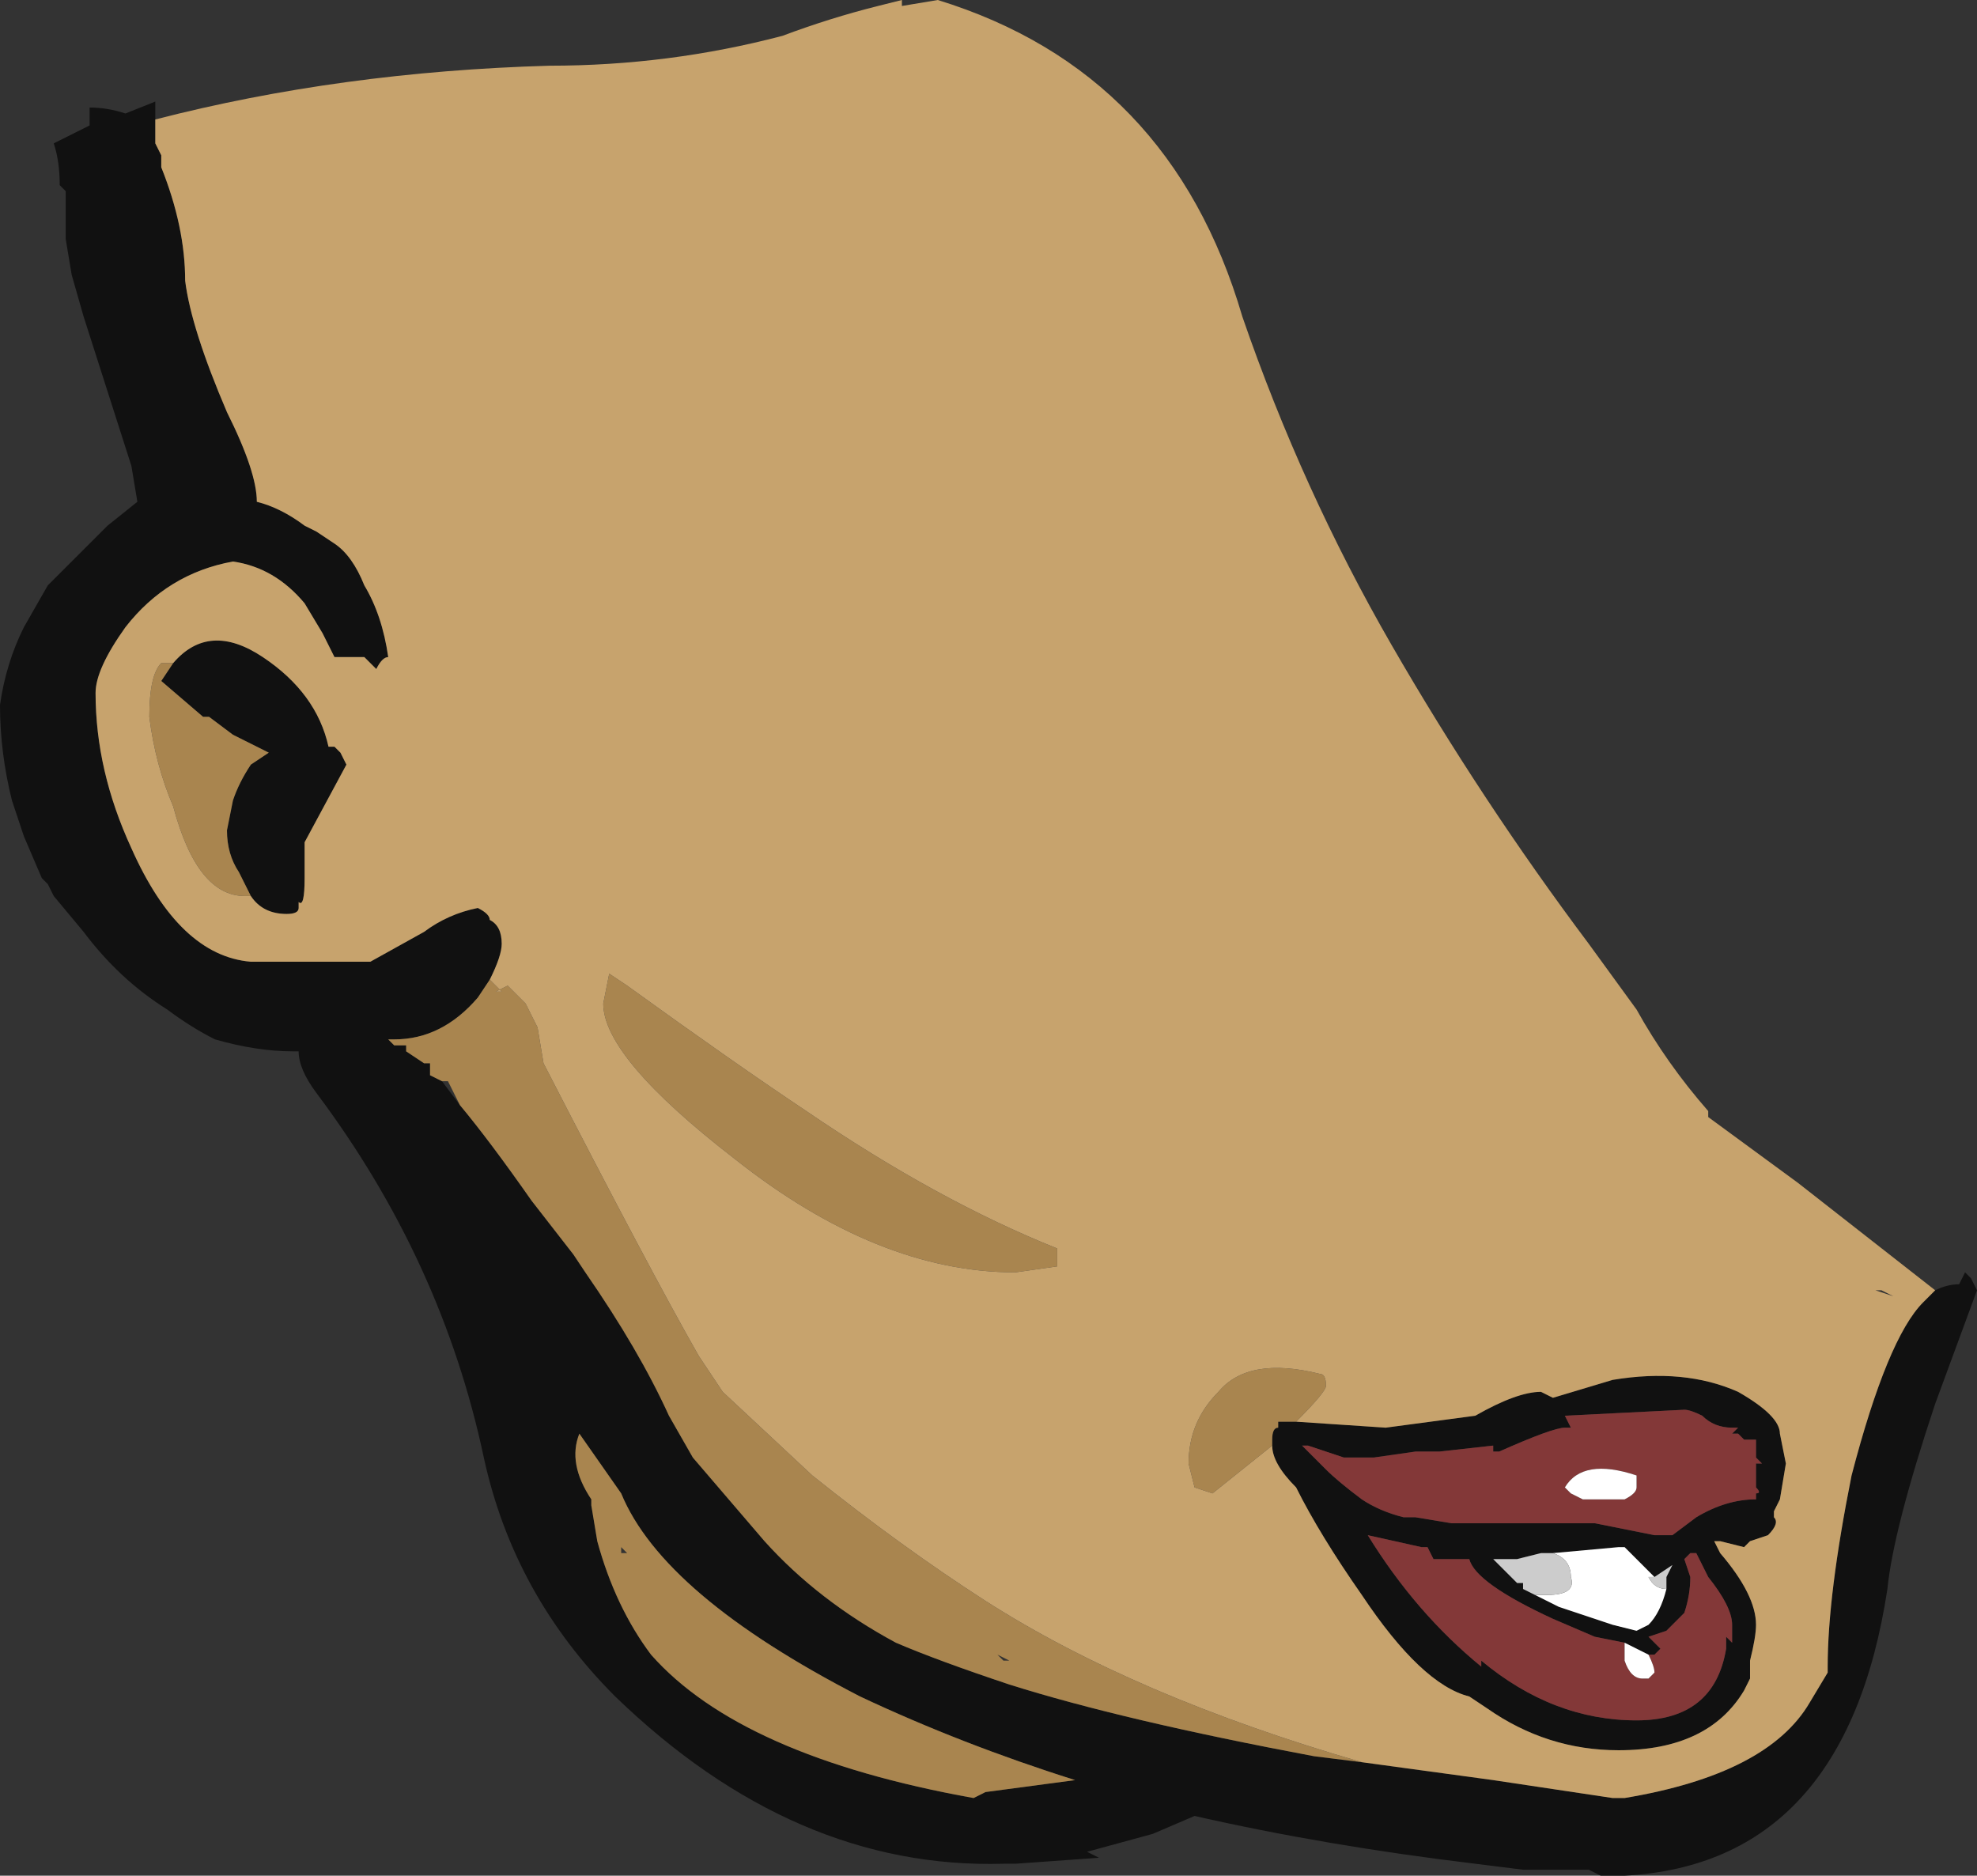 <?xml version="1.0" encoding="UTF-8" standalone="no"?>
<svg xmlns:ffdec="https://www.free-decompiler.com/flash" xmlns:xlink="http://www.w3.org/1999/xlink" ffdec:objectType="frame" height="109.9px" width="115.85px" xmlns="http://www.w3.org/2000/svg">
  <rect width="100%" height="100%" fill="#333333" stroke="none"/>
  <g transform="matrix(1.0, 0.0, 0.0, 1.0, 86.8, 49.35)">
    <use ffdec:characterId="216" height="15.7" transform="matrix(7.0, 0.0, 0.0, 7.0, -86.8, -49.35)" width="16.55" xlink:href="#shape0"/>
  </g>
  <defs>
    <g id="shape0" transform="matrix(1.0, 0.0, 0.0, 1.0, 12.4, 7.05)">
      <path d="M3.8 3.75 Q3.9 3.7 4.0 3.7 L4.05 3.6 4.1 3.65 4.15 3.75 3.8 4.7 Q3.45 5.75 3.4 6.25 3.05 8.55 1.2 8.65 L1.0 8.65 0.9 8.6 0.35 8.6 -0.05 8.55 Q-1.3 8.4 -2.4 8.15 L-2.75 8.3 -3.3 8.45 -3.2 8.5 -3.9 8.55 -4.0 8.55 Q-5.75 8.6 -7.25 7.15 -8.1 6.3 -8.35 5.15 -8.7 3.5 -9.75 2.1 -9.9 1.9 -9.9 1.75 L-9.95 1.75 Q-10.25 1.75 -10.6 1.65 -10.8 1.55 -11.0 1.4 -11.4 1.15 -11.7 0.75 L-11.95 0.45 -12.0 0.35 -12.05 0.3 -12.2 -0.05 -12.3 -0.35 Q-12.4 -0.75 -12.4 -1.15 -12.35 -1.5 -12.2 -1.8 L-12.0 -2.15 -11.5 -2.65 -11.25 -2.85 -11.3 -3.15 -11.7 -4.4 -11.8 -4.75 -11.85 -5.05 -11.85 -5.45 -11.9 -5.5 Q-11.9 -5.7 -11.95 -5.85 L-11.65 -6.0 -11.65 -6.15 Q-11.5 -6.15 -11.35 -6.1 L-11.1 -6.2 -11.1 -6.05 -11.1 -5.85 -11.05 -5.75 -11.05 -5.65 Q-10.85 -5.15 -10.85 -4.7 -10.8 -4.3 -10.5 -3.6 -10.25 -3.1 -10.25 -2.85 -10.05 -2.8 -9.85 -2.65 L-9.75 -2.6 -9.6 -2.5 Q-9.45 -2.4 -9.35 -2.15 -9.2 -1.9 -9.15 -1.55 -9.2 -1.55 -9.25 -1.45 L-9.35 -1.55 -9.6 -1.55 -9.7 -1.75 -9.85 -2.0 Q-10.1 -2.3 -10.45 -2.35 -11.0 -2.25 -11.35 -1.8 -11.6 -1.45 -11.6 -1.25 -11.6 -0.6 -11.3 0.05 -10.9 0.95 -10.3 1.0 L-9.6 1.0 -9.45 1.0 -9.3 1.0 -8.85 0.75 Q-8.65 0.6 -8.4 0.55 -8.3 0.6 -8.3 0.65 -8.2 0.7 -8.2 0.85 -8.2 0.95 -8.3 1.15 L-8.4 1.3 Q-8.7 1.65 -9.1 1.65 L-9.15 1.65 -9.1 1.7 -9.0 1.7 -9.0 1.75 -8.85 1.85 -8.8 1.85 -8.8 1.95 -8.7 2.0 -8.55 2.2 Q-8.3 2.5 -7.95 3.0 L-7.6 3.45 -7.5 3.6 Q-7.05 4.25 -6.8 4.8 L-6.6 5.15 -6.0 5.85 Q-5.55 6.35 -4.9 6.7 -4.55 6.85 -3.95 7.05 -3.0 7.35 -1.4 7.65 L-1.0 7.7 0.1 7.85 1.1 8.0 1.2 8.0 Q2.4 7.8 2.75 7.2 L2.9 6.95 2.9 6.9 Q2.9 6.3 3.1 5.3 3.4 4.15 3.7 3.85 L3.8 3.75 M-10.65 -1.05 L-10.7 -1.05 -11.05 -1.35 -10.95 -1.5 Q-10.65 -1.85 -10.2 -1.55 -9.75 -1.25 -9.65 -0.8 L-9.6 -0.8 -9.55 -0.75 -9.5 -0.65 -9.85 0.0 -9.85 0.3 Q-9.85 0.55 -9.9 0.5 L-9.9 0.55 Q-9.9 0.6 -10.0 0.6 -10.2 0.6 -10.3 0.45 L-10.4 0.25 Q-10.5 0.1 -10.5 -0.1 L-10.45 -0.35 Q-10.4 -0.5 -10.3 -0.65 L-10.15 -0.75 -10.45 -0.9 -10.65 -1.05 M2.1 4.9 Q1.95 4.9 1.85 4.8 1.75 4.75 1.7 4.75 L0.7 4.8 0.75 4.9 0.7 4.9 Q0.6 4.9 0.15 5.1 L0.1 5.1 0.1 5.05 -0.35 5.1 -0.55 5.1 -0.9 5.15 -1.15 5.15 -1.45 5.05 -1.5 5.05 -1.3 5.25 Q-1.2 5.35 -1.0 5.5 -0.85 5.6 -0.65 5.65 L-0.55 5.65 -0.25 5.7 0.95 5.7 1.45 5.8 1.6 5.8 1.8 5.65 Q2.05 5.5 2.3 5.5 L2.3 5.45 Q2.35 5.45 2.3 5.4 L2.3 5.2 2.35 5.2 2.3 5.15 2.3 5.0 2.2 5.0 2.15 4.95 2.1 4.95 2.15 4.9 2.1 4.9 M1.5 5.15 L1.5 5.15 M-1.55 4.85 L-0.8 4.9 -0.05 4.8 Q0.3 4.6 0.5 4.6 L0.6 4.65 1.1 4.5 Q1.7 4.4 2.15 4.6 2.5 4.8 2.5 4.95 L2.55 5.2 2.5 5.5 2.45 5.6 2.45 5.65 Q2.5 5.7 2.4 5.8 L2.25 5.85 2.2 5.9 2.0 5.85 1.95 5.85 2.0 5.95 Q2.3 6.3 2.3 6.55 2.3 6.65 2.25 6.85 L2.25 7.0 2.2 7.1 Q1.9 7.6 1.15 7.6 0.55 7.6 0.05 7.25 L-0.1 7.15 Q-0.5 7.05 -1.0 6.3 -1.35 5.8 -1.55 5.4 -1.75 5.2 -1.75 5.05 L-1.75 5.0 Q-1.75 4.9 -1.7 4.9 L-1.7 4.85 -1.55 4.85 M1.45 6.15 L1.2 5.9 1.15 5.9 0.6 5.95 0.5 5.95 0.3 6.0 0.1 6.0 0.3 6.2 0.35 6.2 0.35 6.25 0.45 6.3 0.65 6.4 1.1 6.55 1.3 6.6 1.4 6.55 Q1.5 6.45 1.55 6.25 L1.55 6.15 1.6 6.05 1.45 6.15 M1.2 6.7 L0.95 6.65 0.6 6.5 Q-0.05 6.2 -0.1 6.0 L-0.4 6.0 -0.45 5.9 -0.5 5.9 -0.95 5.8 Q-0.55 6.45 0.0 6.9 L0.0 6.85 Q0.6 7.35 1.3 7.35 1.95 7.35 2.05 6.75 L2.05 6.65 2.1 6.7 2.1 6.55 Q2.1 6.4 1.9 6.15 L1.8 5.95 1.75 5.95 1.7 6.0 1.75 6.15 Q1.75 6.3 1.7 6.45 L1.55 6.6 1.4 6.65 1.5 6.75 1.45 6.8 1.4 6.8 1.2 6.7 M3.8 4.05 L3.8 4.05 M-7.45 5.55 L-7.4 5.85 Q-7.25 6.4 -6.95 6.8 -6.2 7.65 -4.25 8.0 L-4.15 7.95 -3.4 7.85 Q-4.35 7.55 -5.2 7.15 -6.85 6.3 -7.2 5.45 L-7.55 4.95 Q-7.65 5.2 -7.45 5.5 L-7.45 5.55" fill="#111111" fill-rule="evenodd" stroke="none"/>
      <path d="M1.5 5.15 L1.5 5.15 M2.1 4.9 L2.15 4.9 2.1 4.95 2.15 4.95 2.2 5.0 2.3 5.0 2.3 5.15 2.35 5.2 2.3 5.2 2.3 5.4 Q2.35 5.45 2.3 5.45 L2.3 5.5 Q2.05 5.5 1.8 5.65 L1.6 5.8 1.45 5.8 0.95 5.7 -0.25 5.7 -0.55 5.65 -0.65 5.65 Q-0.85 5.6 -1.0 5.5 -1.2 5.35 -1.3 5.25 L-1.5 5.05 -1.45 5.05 -1.15 5.15 -0.9 5.15 -0.55 5.1 -0.35 5.1 0.1 5.05 0.1 5.1 0.15 5.1 Q0.6 4.9 0.7 4.9 L0.75 4.9 0.7 4.8 1.7 4.75 Q1.75 4.75 1.85 4.8 1.95 4.9 2.1 4.9 M1.3 5.3 Q0.85 5.15 0.7 5.4 L0.75 5.45 0.85 5.5 1.2 5.5 Q1.3 5.45 1.3 5.4 L1.3 5.3 M1.4 6.8 L1.45 6.8 1.5 6.75 1.4 6.65 1.55 6.6 1.7 6.45 Q1.75 6.3 1.75 6.15 L1.7 6.0 1.75 5.95 1.8 5.95 1.9 6.15 Q2.1 6.4 2.1 6.55 L2.1 6.7 2.05 6.65 2.05 6.75 Q1.95 7.35 1.3 7.35 0.6 7.35 0.0 6.85 L0.0 6.9 Q-0.55 6.45 -0.95 5.8 L-0.5 5.9 -0.45 5.9 -0.4 6.0 -0.1 6.0 Q-0.05 6.2 0.6 6.5 L0.95 6.65 1.2 6.7 1.2 6.85 Q1.25 7.0 1.35 7.0 L1.4 7.0 1.45 6.95 Q1.45 6.9 1.4 6.8" fill="#833838" fill-rule="evenodd" stroke="none"/>
      <path d="M1.3 5.3 L1.3 5.4 Q1.3 5.45 1.2 5.5 L0.85 5.5 0.75 5.45 0.7 5.4 Q0.85 5.15 1.3 5.3 M1.45 6.15 L1.4 6.15 Q1.45 6.25 1.55 6.25 1.5 6.45 1.4 6.55 L1.3 6.6 1.1 6.55 0.65 6.4 0.45 6.3 0.55 6.3 Q0.8 6.3 0.75 6.15 0.75 6.0 0.6 5.95 L1.15 5.9 1.2 5.9 1.45 6.15 M1.2 6.7 L1.4 6.8 Q1.45 6.9 1.45 6.95 L1.4 7.0 1.35 7.0 Q1.25 7.0 1.2 6.85 L1.2 6.7" fill="#ffffff" fill-rule="evenodd" stroke="none"/>
      <path d="M1.55 6.25 Q1.45 6.25 1.4 6.15 L1.45 6.15 1.6 6.05 1.55 6.15 1.55 6.25 M0.6 5.95 Q0.75 6.0 0.75 6.15 0.8 6.3 0.55 6.3 L0.45 6.3 0.35 6.25 0.35 6.2 0.3 6.2 0.1 6.0 0.3 6.0 0.5 5.95 0.6 5.95" fill="#cccccc" fill-rule="evenodd" stroke="none"/>
      <path d="M-1.0 7.7 L-1.4 7.65 Q-3.0 7.35 -3.95 7.05 -4.55 6.85 -4.9 6.7 -5.55 6.35 -6.0 5.85 L-6.6 5.15 -6.8 4.8 Q-7.05 4.25 -7.5 3.6 L-7.6 3.45 -7.95 3.0 Q-8.3 2.5 -8.55 2.2 L-8.65 2.0 -8.7 2.0 -8.8 1.95 -8.8 1.85 -8.85 1.85 -9.0 1.75 -9.0 1.7 -9.1 1.7 -9.15 1.65 -9.1 1.65 Q-8.7 1.65 -8.4 1.3 L-8.3 1.15 -8.2 1.25 -8.25 1.25 -8.15 1.2 -8.0 1.35 Q-7.95 1.45 -7.9 1.55 L-7.85 1.85 Q-6.95 3.6 -6.55 4.3 L-6.35 4.6 -5.6 5.3 Q-4.85 5.9 -4.15 6.35 -2.9 7.15 -1.0 7.7 M-10.7 -1.05 L-10.65 -1.05 -10.45 -0.9 -10.15 -0.75 -10.3 -0.65 Q-10.4 -0.5 -10.45 -0.35 L-10.5 -0.1 Q-10.5 0.1 -10.4 0.25 L-10.3 0.45 -10.35 0.45 Q-10.75 0.45 -10.95 -0.3 -11.1 -0.65 -11.15 -1.05 -11.15 -1.4 -11.05 -1.5 L-10.95 -1.5 -11.05 -1.35 -10.7 -1.05 M-1.75 5.05 L-2.25 5.45 -2.4 5.4 -2.45 5.2 Q-2.45 4.85 -2.2 4.6 -1.95 4.3 -1.35 4.45 -1.3 4.45 -1.3 4.55 -1.3 4.6 -1.55 4.85 L-1.7 4.85 -1.7 4.9 Q-1.75 4.9 -1.75 5.0 L-1.75 5.05 M-3.55 3.4 L-3.55 3.55 -3.9 3.6 Q-5.05 3.6 -6.25 2.65 -7.35 1.8 -7.35 1.35 L-7.3 1.1 -7.15 1.2 Q-6.25 1.85 -5.65 2.25 -4.55 3.0 -3.55 3.4 M-3.95 6.85 L-4.05 6.8 -4.0 6.85 -3.95 6.85 M-7.45 5.55 L-7.45 5.5 Q-7.65 5.2 -7.55 4.95 L-7.2 5.45 Q-6.85 6.3 -5.2 7.15 -4.35 7.55 -3.4 7.85 L-4.15 7.95 -4.25 8.0 Q-6.2 7.65 -6.95 6.8 -7.25 6.4 -7.4 5.85 L-7.45 5.55 M-7.2 5.95 L-7.2 5.9 -7.15 5.95 -7.2 5.95" fill="#a9854f" fill-rule="evenodd" stroke="none"/>
      <path d="M-11.1 -6.05 Q-9.55 -6.45 -7.8 -6.5 -6.8 -6.5 -5.85 -6.75 -5.45 -6.9 -5.05 -7.0 L-4.85 -7.05 -4.85 -7.0 -4.55 -7.05 Q-2.6 -6.45 -2.0 -4.4 -1.5 -2.95 -0.75 -1.65 0.0 -0.35 0.9 0.85 L1.3 1.4 Q1.55 1.85 1.9 2.25 L1.9 2.3 2.65 2.85 3.8 3.75 3.7 3.85 Q3.4 4.15 3.1 5.3 2.9 6.3 2.9 6.9 L2.9 6.95 2.75 7.2 Q2.4 7.8 1.2 8.0 L1.1 8.0 0.1 7.85 -1.0 7.7 Q-2.9 7.15 -4.15 6.35 -4.85 5.9 -5.6 5.3 L-6.35 4.6 -6.55 4.3 Q-6.95 3.6 -7.85 1.85 L-7.9 1.55 Q-7.95 1.45 -8.0 1.35 L-8.15 1.2 -8.25 1.25 -8.2 1.25 -8.3 1.15 Q-8.2 0.95 -8.2 0.85 -8.2 0.7 -8.3 0.65 -8.3 0.6 -8.4 0.55 -8.65 0.6 -8.85 0.75 L-9.3 1.0 -9.45 1.0 -9.6 1.0 -10.3 1.0 Q-10.9 0.95 -11.3 0.05 -11.6 -0.6 -11.6 -1.25 -11.6 -1.45 -11.35 -1.8 -11.0 -2.25 -10.45 -2.35 -10.1 -2.3 -9.85 -2.0 L-9.7 -1.75 -9.6 -1.55 -9.35 -1.55 -9.25 -1.45 Q-9.2 -1.55 -9.15 -1.55 -9.2 -1.9 -9.35 -2.15 -9.45 -2.4 -9.6 -2.5 L-9.75 -2.6 -9.85 -2.65 Q-10.05 -2.8 -10.25 -2.85 -10.25 -3.1 -10.5 -3.6 -10.8 -4.3 -10.85 -4.7 -10.85 -5.15 -11.05 -5.65 L-11.05 -5.75 -11.1 -5.85 -11.1 -6.05 M-10.7 -1.05 L-10.65 -1.05 -10.7 -1.05 M-10.3 0.45 Q-10.2 0.6 -10.0 0.6 -9.9 0.6 -9.9 0.55 L-9.9 0.5 Q-9.85 0.55 -9.85 0.3 L-9.85 0.0 -9.5 -0.65 -9.55 -0.75 -9.6 -0.8 -9.65 -0.8 Q-9.75 -1.25 -10.2 -1.55 -10.65 -1.85 -10.95 -1.5 L-11.05 -1.5 Q-11.15 -1.4 -11.15 -1.05 -11.1 -0.65 -10.95 -0.3 -10.75 0.45 -10.35 0.45 L-10.3 0.45 M-1.75 5.05 Q-1.75 5.2 -1.55 5.4 -1.35 5.8 -1.0 6.3 -0.5 7.05 -0.1 7.15 L0.05 7.25 Q0.55 7.6 1.15 7.6 1.9 7.6 2.2 7.1 L2.25 7.0 2.25 6.85 Q2.3 6.65 2.3 6.55 2.3 6.3 2.0 5.95 L1.95 5.85 2.0 5.85 2.2 5.9 2.25 5.85 2.4 5.8 Q2.5 5.7 2.45 5.65 L2.45 5.6 2.5 5.5 2.55 5.2 2.5 4.95 Q2.5 4.8 2.15 4.6 1.7 4.4 1.1 4.5 L0.6 4.65 0.5 4.6 Q0.3 4.6 -0.05 4.8 L-0.8 4.9 -1.55 4.85 Q-1.3 4.6 -1.3 4.55 -1.3 4.45 -1.35 4.45 -1.95 4.3 -2.2 4.6 -2.45 4.85 -2.45 5.2 L-2.4 5.4 -2.25 5.45 -1.75 5.05 M3.3 3.75 L3.35 3.75 3.45 3.8 3.3 3.75 M-3.55 3.4 Q-4.55 3.0 -5.65 2.25 -6.25 1.85 -7.15 1.2 L-7.3 1.1 -7.35 1.35 Q-7.35 1.8 -6.25 2.65 -5.05 3.6 -3.9 3.6 L-3.55 3.55 -3.55 3.4" fill="#c7a36d" fill-rule="evenodd" stroke="none"/>
    </g>
  </defs>
</svg>
